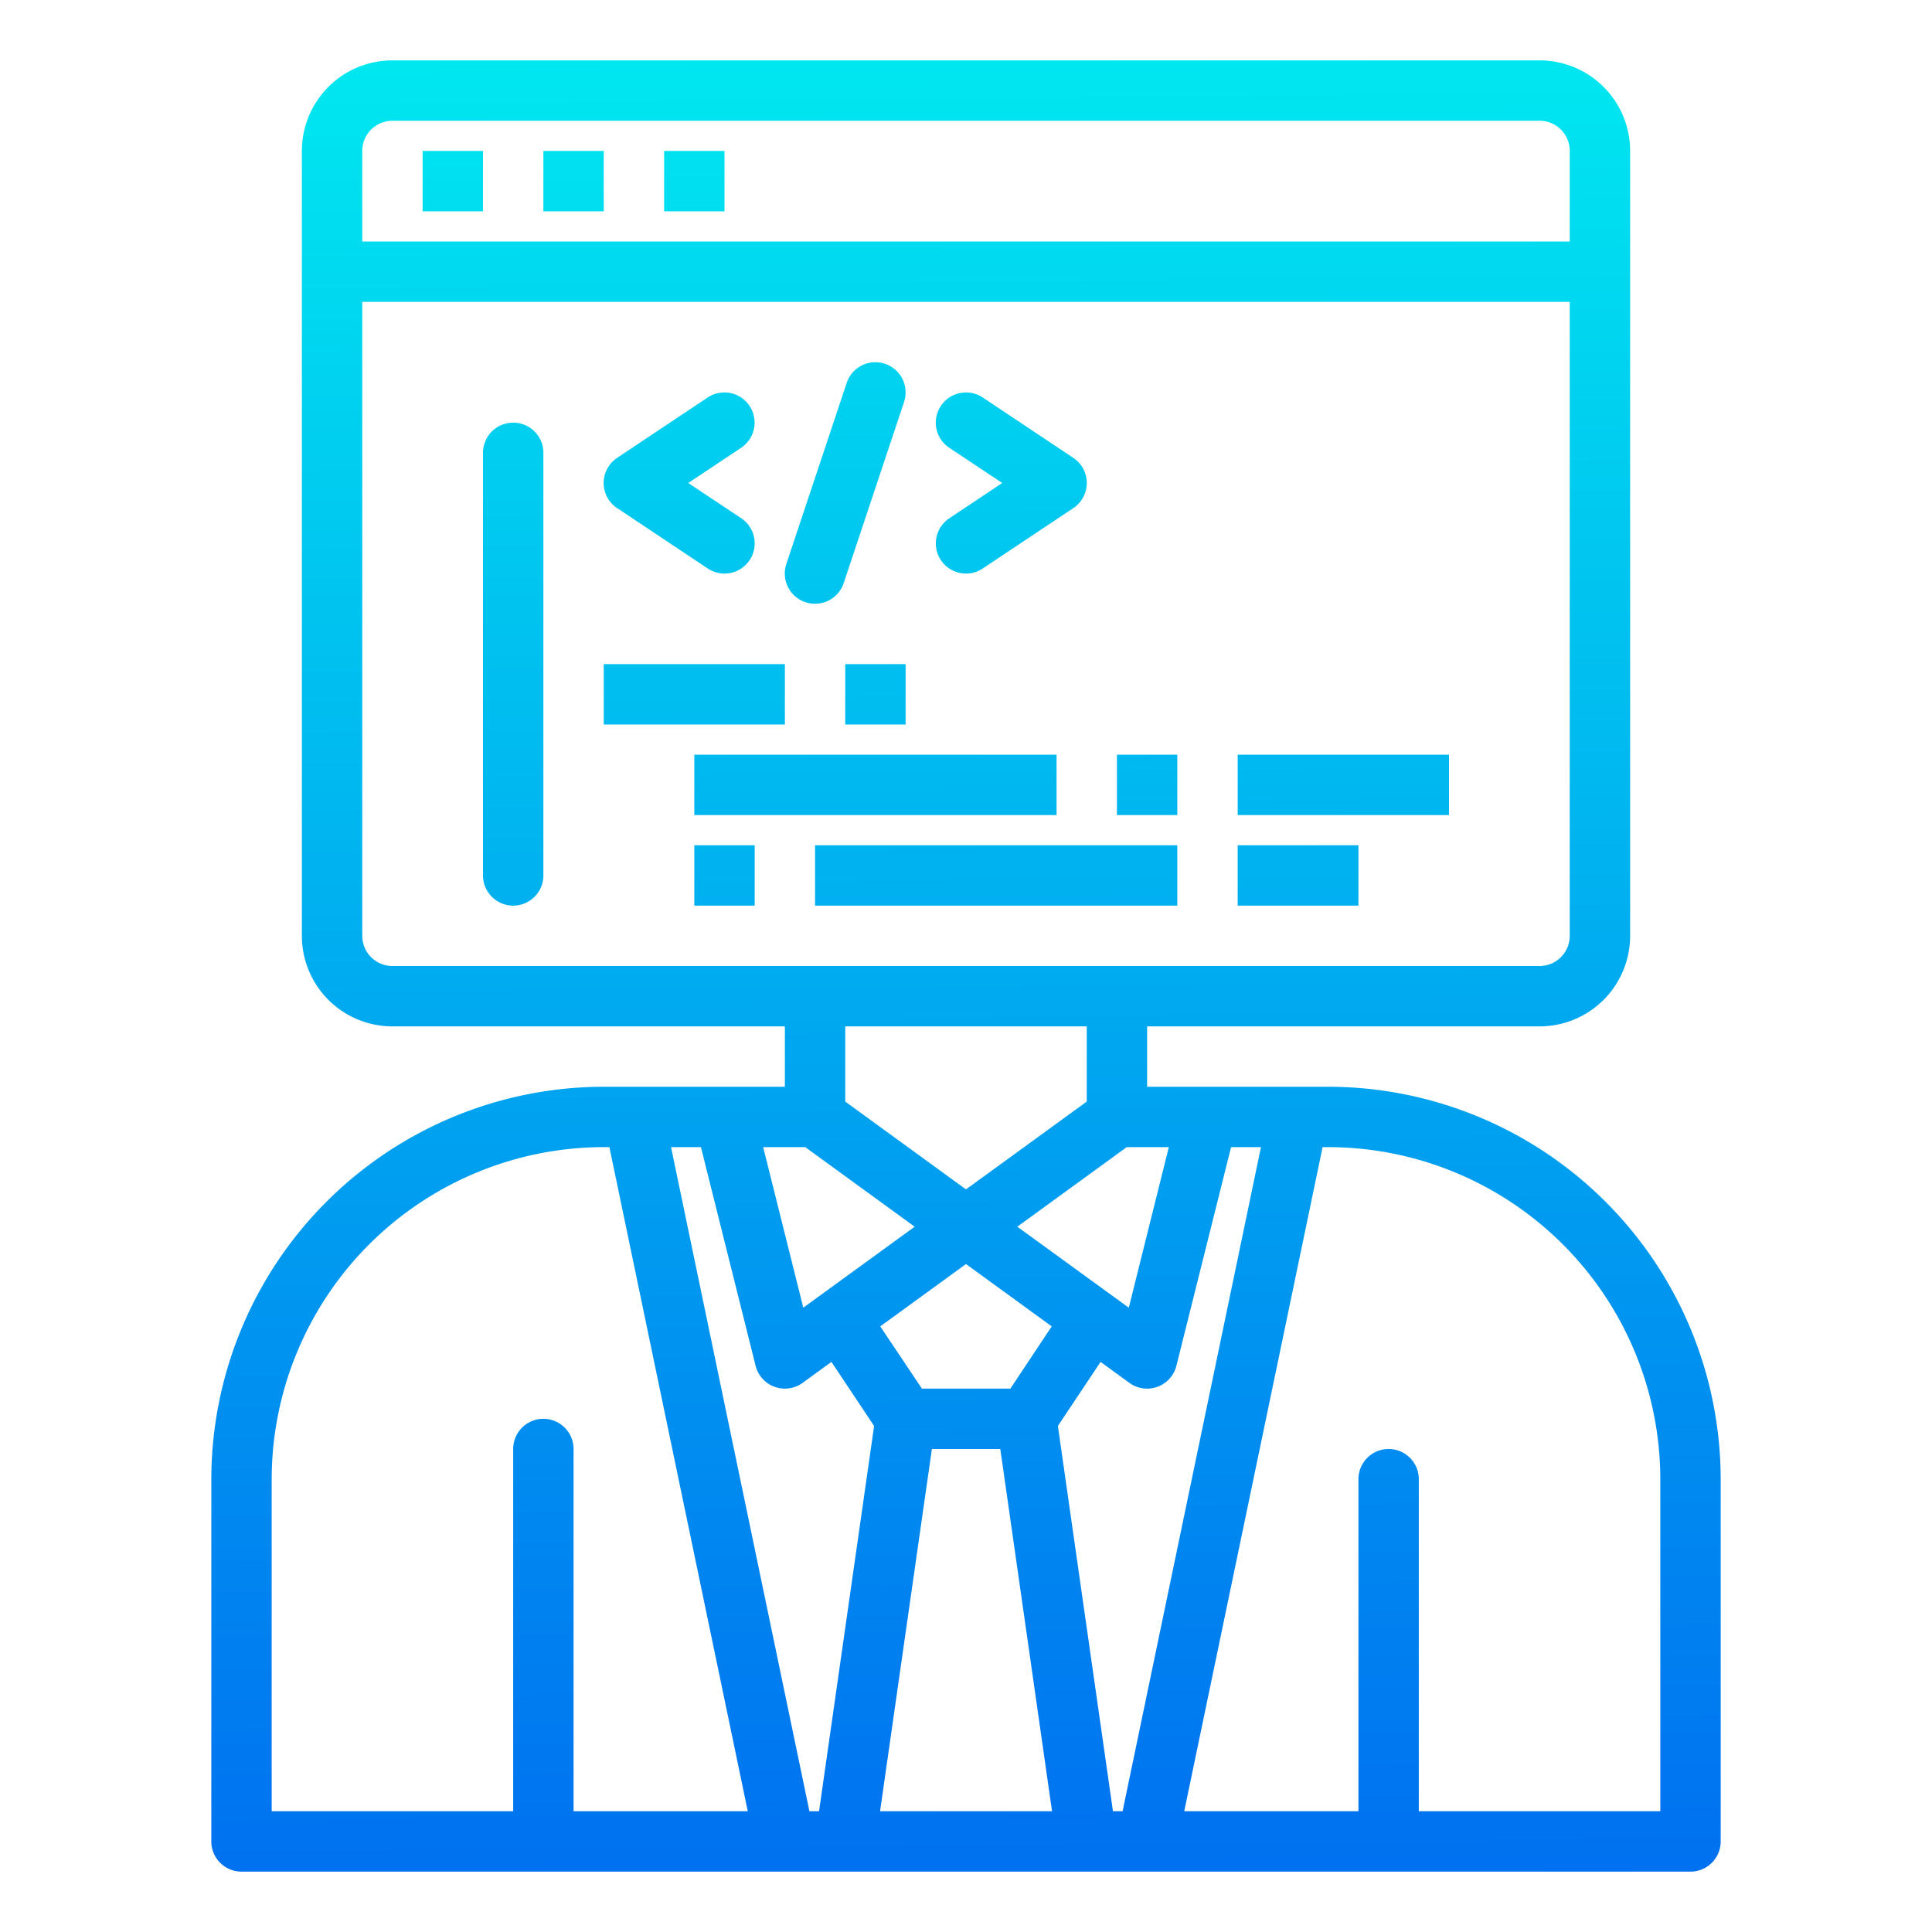 <svg height="512" viewBox="0 0 64 64" width="512" xmlns="http://www.w3.org/2000/svg" xmlns:xlink="http://www.w3.org/1999/xlink"><linearGradient id="New_Gradient_Swatch_3" gradientUnits="userSpaceOnUse" x1="32.081" x2="31.518" y1="63.922" y2="1.979"><stop offset="0" stop-color="#006df0"/><stop offset="1" stop-color="#00e7f0"/></linearGradient><linearGradient id="New_Gradient_Swatch_3-2" x1="17.382" x2="16.819" xlink:href="#New_Gradient_Swatch_3" y1="64.055" y2="2.112"/><linearGradient id="New_Gradient_Swatch_3-3" x1="22.946" x2="22.383" xlink:href="#New_Gradient_Swatch_3" y1="64.005" y2="2.062"/><linearGradient id="New_Gradient_Swatch_3-4" x1="33.926" x2="33.363" xlink:href="#New_Gradient_Swatch_3" y1="63.905" y2="1.962"/><linearGradient id="New_Gradient_Swatch_3-5" x1="28.436" x2="27.873" xlink:href="#New_Gradient_Swatch_3" y1="63.955" y2="2.012"/><linearGradient id="New_Gradient_Swatch_3-6" x1="23.373" x2="22.81" xlink:href="#New_Gradient_Swatch_3" y1="64.001" y2="2.058"/><linearGradient id="New_Gradient_Swatch_3-7" x1="29.372" x2="28.809" xlink:href="#New_Gradient_Swatch_3" y1="63.946" y2="2.003"/><linearGradient id="New_Gradient_Swatch_3-8" x1="29.345" x2="28.782" xlink:href="#New_Gradient_Swatch_3" y1="63.947" y2="2.004"/><linearGradient id="New_Gradient_Swatch_3-9" x1="44.844" x2="44.281" xlink:href="#New_Gradient_Swatch_3" y1="63.806" y2="1.863"/><linearGradient id="New_Gradient_Swatch_3-10" x1="24.318" x2="23.755" xlink:href="#New_Gradient_Swatch_3" y1="63.992" y2="2.049"/><linearGradient id="New_Gradient_Swatch_3-11" x1="33.317" x2="32.754" xlink:href="#New_Gradient_Swatch_3" y1="63.911" y2="1.967"/><linearGradient id="New_Gradient_Swatch_3-12" x1="43.317" x2="42.753" xlink:href="#New_Gradient_Swatch_3" y1="63.82" y2="1.877"/><linearGradient id="New_Gradient_Swatch_3-13" x1="38.344" x2="37.781" xlink:href="#New_Gradient_Swatch_3" y1="63.865" y2="1.922"/><linearGradient id="New_Gradient_Swatch_3-14" x1="15.528" x2="14.965" xlink:href="#New_Gradient_Swatch_3" y1="64.072" y2="2.129"/><linearGradient id="New_Gradient_Swatch_3-15" x1="19.528" x2="18.964" xlink:href="#New_Gradient_Swatch_3" y1="64.036" y2="2.093"/><linearGradient id="New_Gradient_Swatch_3-16" x1="23.527" x2="22.964" xlink:href="#New_Gradient_Swatch_3" y1="64" y2="2.056"/><g id="Programmer-2" data-name="Programmer"><path d="m44 36h-6v-2h13a3 3 0 0 0 3-3v-26a3 3 0 0 0 -3-3h-38a3 3 0 0 0 -3 3v26a3 3 0 0 0 3 3h13v2h-6a13.015 13.015 0 0 0 -13 13v12a1 1 0 0 0 1 1h48a1 1 0 0 0 1-1v-12a13.015 13.015 0 0 0 -13-13zm-5.03 9.243 1.811-7.243h.99l-4.584 22h-.319l-1.824-12.763 1.414-2.122.954.694a1 1 0 0 0 1.558-.566zm-5.5.757h-2.93l-1.38-2.062 2.84-2.065 2.84 2.065zm-2.6 2h2.266l1.714 12h-5.697zm6.523-4.681-3.693-2.683 3.625-2.636h1.394zm-24.393-39.319h38a1 1 0 0 1 1 1v3h-40v-3a1 1 0 0 1 1-1zm-1 27v-21h40v21a1 1 0 0 1 -1 1h-38a1 1 0 0 1 -1-1zm24 3v2.491l-4 2.909-4-2.909v-2.491zm-9.325 4 3.625 2.636-3.69 2.683-1.329-5.319zm-1.645 7.243a1 1 0 0 0 1.558.566l.954-.694 1.414 2.122-1.824 12.763h-.319l-4.584-22h.99zm-16.03 3.757a11.013 11.013 0 0 1 11-11h.187l4.584 22h-5.771v-12a1 1 0 0 0 -2 0v12h-8zm46 11h-8v-11a1 1 0 0 0 -2 0v11h-5.771l4.584-22h.187a11.013 11.013 0 0 1 11 11z" fill="url(#New_Gradient_Swatch_3)"/><path d="m17 14a1 1 0 0 0 -1 1v14a1 1 0 0 0 2 0v-14a1 1 0 0 0 -1-1z" fill="url(#New_Gradient_Swatch_3-2)"/><path d="m20.445 16.832 3 2a1 1 0 1 0 1.11-1.664l-1.755-1.168 1.752-1.168a1 1 0 1 0 -1.11-1.664l-3 2a1 1 0 0 0 0 1.664z" fill="url(#New_Gradient_Swatch_3-3)"/><path d="m31.168 18.555a1 1 0 0 0 1.387.277l3-2a1 1 0 0 0 0-1.664l-3-2a1 1 0 0 0 -1.11 1.664l1.755 1.168-1.752 1.168a1 1 0 0 0 -.28 1.387z" fill="url(#New_Gradient_Swatch_3-4)"/><path d="m26.684 19.949a1 1 0 0 0 1.264-.633l2-6a1 1 0 1 0 -1.9-.632l-2 6a1 1 0 0 0 .636 1.265z" fill="url(#New_Gradient_Swatch_3-5)"/><path d="m20 22h6v2h-6z" fill="url(#New_Gradient_Swatch_3-6)"/><path d="m28 22h2v2h-2z" fill="url(#New_Gradient_Swatch_3-7)"/><path d="m23 25h12v2h-12z" fill="url(#New_Gradient_Swatch_3-8)"/><path d="m41 25h7v2h-7z" fill="url(#New_Gradient_Swatch_3-9)"/><path d="m23 28h2v2h-2z" fill="url(#New_Gradient_Swatch_3-10)"/><path d="m27 28h12v2h-12z" fill="url(#New_Gradient_Swatch_3-11)"/><path d="m41 28h4v2h-4z" fill="url(#New_Gradient_Swatch_3-12)"/><path d="m37 25h2v2h-2z" fill="url(#New_Gradient_Swatch_3-13)"/><path d="m14 5h2v2h-2z" fill="url(#New_Gradient_Swatch_3-14)"/><path d="m18 5h2v2h-2z" fill="url(#New_Gradient_Swatch_3-15)"/><path d="m22 5h2v2h-2z" fill="url(#New_Gradient_Swatch_3-16)"/></g></svg>